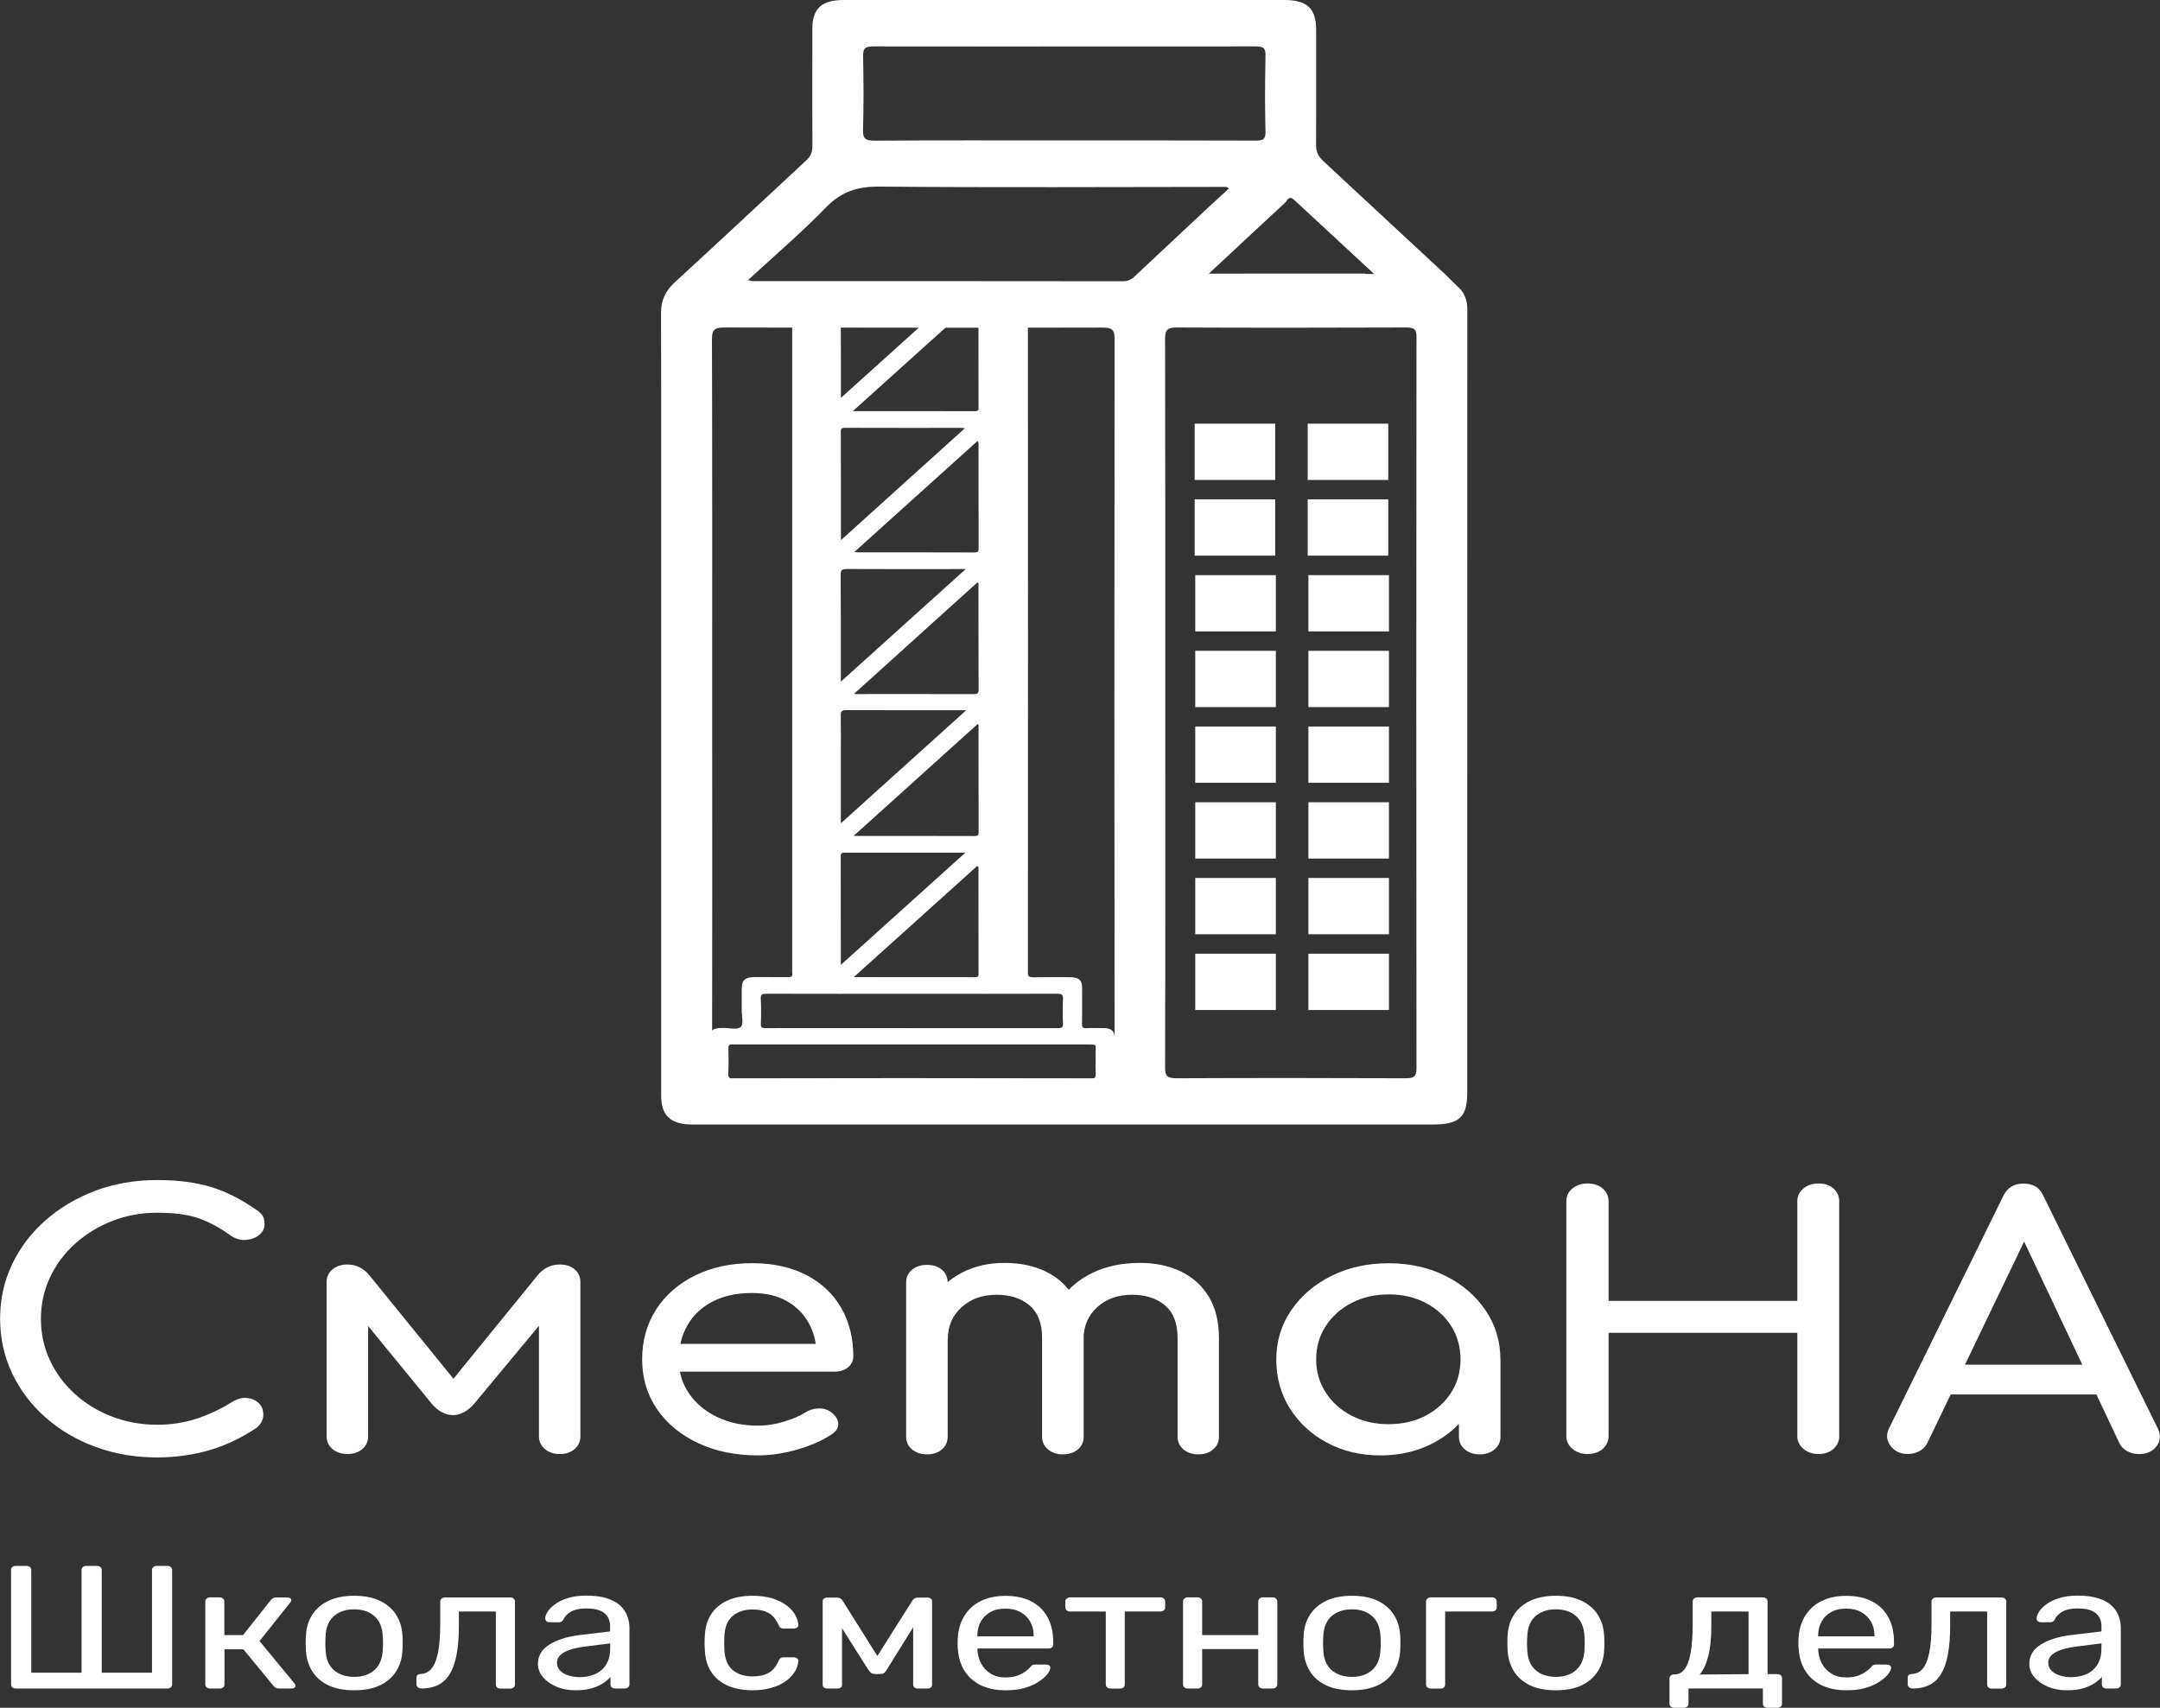 <svg width="86" height="68" viewBox="0 0 86 68" fill="none" xmlns="http://www.w3.org/2000/svg">
<rect x="0" y="0" width="86" height="68" fill="#333333" stroke="none"/>
<g clip-path="url(#clip0_141_398)">
<path d="M58.175 11.547L57.523 10.906C57.507 10.894 57.492 10.877 57.476 10.862C55.876 9.384 54.288 7.895 52.69 6.417C52.487 6.228 52.397 6.045 52.4 5.772C52.4 5.671 52.4 5.572 52.4 5.47V5.418L52.403 4.759C52.406 3.568 52.403 2.381 52.403 1.188C52.403 0.337 52.044 0 51.133 0C45.293 0 39.453 0 33.613 0C33.151 0 32.83 0.084 32.627 0.282C32.468 0.436 32.377 0.656 32.349 0.955C32.349 0.961 32.349 0.964 32.349 0.97C32.346 1.037 32.343 1.109 32.343 1.188V1.455C32.343 1.678 32.343 1.899 32.343 2.122C32.34 3.356 32.34 4.59 32.346 5.822C32.346 6.057 32.281 6.222 32.096 6.391C31.058 7.352 30.025 8.316 28.989 9.28C28.44 9.788 27.894 10.296 27.342 10.804C27.186 10.949 27.03 11.091 26.874 11.234C26.49 11.585 26.316 11.96 26.319 12.465C26.322 13.597 26.322 14.732 26.325 15.865C26.328 19.904 26.325 23.945 26.325 27.984C26.325 33.202 26.325 38.416 26.325 43.634C26.325 44.424 26.709 44.775 27.554 44.775H57.055C58.103 44.775 58.418 44.479 58.418 43.503C58.418 33.111 58.418 22.723 58.421 12.331C58.424 12.032 58.349 11.777 58.175 11.547ZM51.171 8.066C51.255 7.988 51.314 7.761 51.526 7.958C52.553 8.914 53.586 9.869 54.659 10.862C54.674 10.877 54.69 10.891 54.709 10.909H54.362V10.897H48.129C48.145 10.882 48.16 10.868 48.176 10.853C49.202 9.895 50.185 8.978 51.171 8.066ZM34.368 2.462C34.368 2.384 34.365 2.305 34.365 2.224C34.358 1.905 34.468 1.847 34.786 1.847C36.236 1.85 37.69 1.85 39.141 1.85H39.537C39.777 1.85 40.014 1.85 40.252 1.85C43.499 1.852 46.747 1.85 49.992 1.847C50.288 1.847 50.391 1.899 50.385 2.198C50.369 2.947 50.363 3.696 50.372 4.445C50.372 4.672 50.378 4.895 50.382 5.122C50.382 5.165 50.382 5.209 50.385 5.252C50.391 5.56 50.276 5.598 49.989 5.598C47.455 5.589 44.919 5.592 42.386 5.592C39.868 5.592 37.347 5.583 34.829 5.601C34.424 5.604 34.349 5.496 34.361 5.145C34.389 4.257 34.386 3.359 34.368 2.462ZM30.15 10.818C31.092 9.959 32.028 9.143 32.886 8.26C33.491 7.636 34.127 7.421 35.026 7.43C39.621 7.471 44.217 7.445 48.812 7.442C48.837 7.442 48.859 7.465 48.931 7.503C48.638 7.773 48.354 8.031 48.073 8.292C47.162 9.143 46.251 9.994 45.343 10.848C45.328 10.862 45.312 10.877 45.296 10.891C45.265 10.923 45.231 10.955 45.197 10.987C45.062 11.115 44.931 11.199 44.716 11.199C39.802 11.193 34.892 11.193 29.978 11.193C29.938 11.193 29.897 11.178 29.779 11.155C29.885 11.056 29.991 10.961 30.097 10.865C30.115 10.848 30.134 10.833 30.15 10.818ZM44.376 42.481C44.376 42.618 44.364 42.716 44.329 42.786C44.27 42.902 44.142 42.94 43.895 42.937C43.789 42.937 43.68 42.937 43.571 42.937H43.484C43.25 42.937 43.013 42.937 42.779 42.937C38.239 42.925 33.7 42.928 29.161 42.937H28.811C28.559 42.937 28.437 42.896 28.384 42.763C28.368 42.719 28.359 42.664 28.353 42.6C28.35 42.571 28.35 42.539 28.35 42.504C28.362 37.664 28.356 32.827 28.356 27.987C28.356 23.161 28.362 18.338 28.346 13.513C28.346 13.121 28.45 13.04 28.858 13.04C29.722 13.043 30.59 13.043 31.454 13.045H31.654C31.825 13.045 32 13.045 32.168 13.045C32.284 13.045 32.399 13.045 32.518 13.045H33.566C34.483 13.045 35.4 13.048 36.321 13.048H37.824C38.018 13.048 38.211 13.048 38.408 13.048H39.138C39.272 13.048 39.406 13.048 39.537 13.048H40.28C40.492 13.048 40.704 13.048 40.916 13.048C41.908 13.048 42.9 13.045 43.892 13.043C44.285 13.043 44.376 13.133 44.376 13.493C44.367 23.155 44.367 32.818 44.376 42.481ZM56.397 42.533C56.397 42.87 56.297 42.934 55.957 42.934C52.921 42.922 49.882 42.92 46.844 42.934C46.472 42.934 46.385 42.841 46.388 42.502C46.401 37.658 46.395 32.818 46.395 27.975C46.395 23.147 46.398 18.321 46.388 13.493C46.388 13.133 46.479 13.037 46.872 13.04C49.91 13.054 52.946 13.051 55.985 13.04C56.309 13.04 56.397 13.104 56.397 13.417C56.387 23.123 56.387 32.83 56.397 42.533ZM48.129 10.894L54.362 10.906V10.894H48.129Z" fill="white"/>
<path d="M43.949 40.936C43.721 40.936 43.496 40.928 43.272 40.939C43.115 40.948 43.078 40.904 43.081 40.774C43.09 40.286 43.084 39.798 43.084 39.31C43.081 39.032 42.947 38.91 42.616 38.91C42.123 38.91 41.634 38.904 41.144 38.913C40.966 38.916 40.925 38.872 40.925 38.724C40.932 30.118 40.932 21.515 40.925 12.912L55.301 11.361L54.886 11.205H54.537L43.265 11.367C42.423 11.367 41.453 11.376 40.61 11.367C37.066 11.329 33.195 11.582 29.651 11.576L28.381 11.904C27.81 11.904 28.824 10.717 28.253 10.714L27.966 11.364C29.058 11.367 30.153 11.367 31.245 11.367C31.582 11.367 31.541 11.338 31.541 11.626V12.909C31.544 21.492 31.541 30.074 31.541 38.657C31.541 38.689 31.535 38.724 31.544 38.756C31.566 38.884 31.494 38.91 31.36 38.907C30.93 38.904 30.502 38.904 30.075 38.904C29.666 38.904 29.535 39.017 29.532 39.371C29.529 39.665 29.535 39.958 29.532 40.251C29.529 40.472 29.619 40.765 29.491 40.893C29.357 41.021 29.008 40.919 28.752 40.931H28.727C28.381 40.934 28.234 41.053 28.234 41.355V43.097C28.234 43.512 28.353 43.613 28.839 43.613H43.786C43.842 43.613 43.895 43.616 43.949 43.613C44.22 43.605 44.376 43.468 44.376 43.239V41.296C44.376 41.058 44.239 40.939 43.949 40.936ZM38.963 33.123C38.963 33.225 38.966 33.289 38.798 33.289C37.235 33.283 35.669 33.286 34.102 33.286C34.074 33.286 34.046 33.283 33.99 33.28C35.647 31.785 37.282 30.31 38.919 28.835C38.988 28.867 38.96 28.919 38.96 28.959C38.96 30.344 38.96 31.732 38.963 33.123ZM38.96 38.747C38.96 38.834 38.979 38.91 38.816 38.91C37.235 38.907 35.653 38.907 33.993 38.907C35.659 37.406 37.285 35.942 38.91 34.479C38.975 34.523 38.957 34.563 38.957 34.601C38.96 35.983 38.96 37.365 38.96 38.747ZM33.478 11.524C33.478 11.422 33.491 11.364 33.638 11.364C35.213 11.37 36.782 11.367 38.358 11.37C38.364 11.37 38.37 11.376 38.405 11.405C37.849 11.907 37.288 12.407 36.732 12.912C35.659 13.882 34.577 14.854 33.482 15.841C33.482 14.845 33.482 13.873 33.478 12.909C33.482 12.447 33.478 11.986 33.478 11.524ZM38.963 21.834C38.966 21.945 38.951 21.997 38.791 21.997C37.25 21.991 35.706 21.994 34.165 21.994C34.127 21.994 34.093 21.988 34.015 21.98C35.669 20.49 37.291 19.027 38.919 17.56C38.979 17.627 38.96 17.682 38.96 17.735C38.96 19.099 38.96 20.467 38.963 21.834ZM38.963 27.464C38.966 27.606 38.919 27.638 38.76 27.638C37.21 27.633 35.659 27.636 34.109 27.636C34.087 27.636 34.068 27.633 34.006 27.624C35.662 26.129 37.288 24.662 38.913 23.193C38.988 23.228 38.957 23.28 38.957 23.321C38.96 24.703 38.957 26.085 38.963 27.464ZM33.482 21.506V21.352C33.482 19.97 33.482 18.588 33.478 17.206C33.478 17.107 33.469 17.035 33.638 17.035C35.188 17.041 36.739 17.038 38.289 17.038C38.317 17.038 38.345 17.041 38.42 17.049C36.773 18.539 35.151 19.999 33.482 21.506ZM33.725 22.656C35.219 22.665 36.717 22.659 38.214 22.659H38.451C36.785 24.163 35.151 25.635 33.478 27.142V26.927C33.478 25.577 33.482 24.227 33.472 22.88C33.475 22.714 33.507 22.653 33.725 22.656ZM33.684 28.277C35.257 28.28 36.829 28.28 38.47 28.28C36.798 29.79 35.16 31.265 33.478 32.783V30.025C33.478 29.505 33.485 28.983 33.475 28.463C33.475 28.326 33.516 28.277 33.684 28.277ZM33.606 33.951C35.194 33.951 36.779 33.951 38.436 33.951C36.773 35.449 35.151 36.909 33.478 38.419C33.478 36.924 33.478 35.495 33.475 34.07C33.478 33.991 33.497 33.951 33.606 33.951ZM38.96 16.193C38.96 16.283 38.997 16.373 38.813 16.373C37.213 16.367 35.615 16.37 33.956 16.37C35.251 15.203 36.526 14.056 37.79 12.915C38.161 12.578 38.536 12.244 38.907 11.907C38.982 11.954 38.957 12.006 38.957 12.05V12.915C38.96 14.004 38.96 15.098 38.96 16.193ZM30.508 39.569C32.443 39.575 34.377 39.572 36.308 39.572C38.233 39.572 40.158 39.575 42.083 39.569C42.276 39.569 42.332 39.604 42.323 39.775C42.307 40.1 42.307 40.428 42.323 40.756C42.332 40.913 42.273 40.939 42.105 40.939C38.844 40.936 35.587 40.936 32.33 40.936C31.716 40.936 31.101 40.934 30.483 40.939C30.331 40.942 30.29 40.907 30.293 40.774C30.306 40.434 30.309 40.092 30.29 39.755C30.284 39.595 30.34 39.569 30.508 39.569ZM43.399 42.954C41.038 42.949 38.673 42.951 36.314 42.951C33.962 42.951 31.607 42.949 29.251 42.954C29.12 42.957 29.052 42.937 29.02 42.882C28.998 42.85 28.995 42.8 28.998 42.731C29.008 42.574 29.011 42.411 29.008 42.252C29.008 42.08 29.005 41.903 29.002 41.729C28.998 41.63 29.033 41.578 29.158 41.59C29.204 41.593 29.251 41.59 29.298 41.59H43.331C43.693 41.59 43.621 41.587 43.624 41.851C43.624 41.985 43.621 42.118 43.621 42.252C43.618 42.417 43.618 42.586 43.627 42.751C43.63 42.809 43.624 42.85 43.605 42.882C43.584 42.937 43.521 42.954 43.399 42.954Z" fill="white"/>
<path d="M32.418 11.573C32.418 11.413 32.449 11.35 32.655 11.358C32.804 11.364 32.851 11.396 32.851 11.53C32.848 11.988 32.848 12.45 32.848 12.909C32.845 14.079 32.845 15.249 32.845 16.419V38.709C32.845 38.883 32.645 38.982 32.464 38.901C32.421 38.88 32.421 38.852 32.421 38.819C32.418 38.767 32.421 38.712 32.421 38.66V25.138C32.421 21.062 32.421 16.985 32.415 12.909C32.421 12.464 32.418 12.017 32.418 11.573Z" fill="white"/>
<path d="M40.279 38.704C40.279 38.834 40.289 38.921 40.07 38.919C39.874 38.916 39.849 38.858 39.849 38.712C39.855 34.192 39.852 29.668 39.852 25.147C39.852 21.068 39.855 16.988 39.849 12.912C39.849 12.468 39.846 12.026 39.846 11.582C39.846 11.405 39.893 11.347 40.102 11.364C40.229 11.373 40.292 11.402 40.276 11.515C40.27 11.541 40.273 11.568 40.273 11.594V12.912C40.279 21.506 40.279 30.106 40.279 38.704Z" fill="white"/>
<path d="M50.797 22.9H47.589V25.141H50.797V22.9Z" fill="white"/>
<path d="M50.797 25.914H47.589V28.155H50.797V25.914Z" fill="white"/>
<path d="M50.797 28.928H47.589V31.169H50.797V28.928Z" fill="white"/>
<path d="M50.797 31.944H47.589V34.186H50.797V31.944Z" fill="white"/>
<path d="M50.797 34.958H47.589V37.2H50.797V34.958Z" fill="white"/>
<path d="M50.797 37.975H47.589V40.217H50.797V37.975Z" fill="white"/>
<path d="M55.301 22.9H52.094V25.141H55.301V22.9Z" fill="white"/>
<path d="M55.301 25.914H52.094V28.155H55.301V25.914Z" fill="white"/>
<path d="M50.772 16.869H47.565V19.111H50.772V16.869Z" fill="white"/>
<path d="M50.772 19.883H47.565V22.125H50.772V19.883Z" fill="white"/>
<path d="M55.273 16.869H52.066V19.111H55.273V16.869Z" fill="white"/>
<path d="M55.273 19.883H52.066V22.125H55.273V19.883Z" fill="white"/>
<path d="M55.301 28.928H52.094V31.169H55.301V28.928Z" fill="white"/>
<path d="M55.301 31.944H52.094V34.186H55.301V31.944Z" fill="white"/>
<path d="M55.301 34.958H52.094V37.2H55.301V34.958Z" fill="white"/>
<path d="M55.301 37.975H52.094V40.217H55.301V37.975Z" fill="white"/>
<path d="M6.253 58.032C5.379 58.032 4.562 57.893 3.8 57.611C3.039 57.33 2.375 56.941 1.81 56.438C1.242 55.936 0.799 55.352 0.481 54.679C0.163 54.008 0.004 53.282 0.004 52.501C0.004 51.729 0.163 51.009 0.481 50.344C0.799 49.676 1.242 49.092 1.81 48.593C2.378 48.091 3.039 47.699 3.794 47.414C4.549 47.13 5.37 46.987 6.256 46.987C7.086 46.987 7.803 47.08 8.402 47.263C9.001 47.446 9.603 47.751 10.209 48.175C10.296 48.23 10.361 48.288 10.411 48.346C10.461 48.407 10.492 48.465 10.508 48.526C10.524 48.587 10.533 48.657 10.533 48.741C10.533 48.915 10.461 49.06 10.315 49.176C10.168 49.293 9.993 49.357 9.787 49.371C9.581 49.386 9.382 49.328 9.188 49.2C8.789 48.907 8.377 48.68 7.95 48.523C7.522 48.367 6.961 48.288 6.259 48.288C5.622 48.288 5.023 48.398 4.462 48.619C3.9 48.84 3.407 49.145 2.98 49.531C2.553 49.917 2.222 50.364 1.985 50.875C1.748 51.386 1.629 51.929 1.629 52.51C1.629 53.099 1.748 53.648 1.985 54.159C2.222 54.67 2.556 55.117 2.98 55.503C3.404 55.889 3.9 56.191 4.462 56.406C5.023 56.621 5.622 56.731 6.259 56.731C6.808 56.731 7.329 56.65 7.822 56.49C8.312 56.331 8.786 56.107 9.238 55.823C9.432 55.704 9.625 55.651 9.812 55.663C9.999 55.678 10.162 55.741 10.29 55.858C10.421 55.974 10.483 56.13 10.483 56.334C10.483 56.427 10.461 56.517 10.418 56.604C10.374 56.691 10.308 56.772 10.224 56.845C9.641 57.24 9.017 57.539 8.352 57.742C7.685 57.931 6.986 58.032 6.253 58.032Z" fill="white"/>
<path d="M13.83 57.896C13.593 57.896 13.396 57.829 13.237 57.696C13.078 57.562 13.003 57.394 13.003 57.193V51.055C13.003 50.843 13.081 50.675 13.237 50.544C13.393 50.416 13.59 50.35 13.83 50.35C14.177 50.35 14.467 50.492 14.704 50.776L18.054 54.899L21.408 50.776C21.645 50.492 21.939 50.35 22.282 50.35C22.531 50.35 22.731 50.413 22.881 50.544C23.03 50.672 23.108 50.843 23.108 51.055V57.193C23.108 57.396 23.034 57.562 22.881 57.696C22.728 57.829 22.531 57.896 22.282 57.896C22.045 57.896 21.848 57.829 21.692 57.696C21.536 57.562 21.458 57.394 21.458 57.193V52.173L21.879 52.283L18.9 55.869C18.628 56.191 18.338 56.351 18.026 56.345C17.714 56.34 17.427 56.183 17.168 55.869L14.236 52.283L14.657 52.173V57.193C14.657 57.396 14.582 57.562 14.429 57.696C14.276 57.829 14.077 57.896 13.83 57.896Z" fill="white"/>
<path d="M30.184 57.951C29.289 57.951 28.493 57.788 27.794 57.46C27.099 57.135 26.552 56.682 26.159 56.11C25.766 55.535 25.567 54.876 25.567 54.13C25.567 53.375 25.754 52.713 26.125 52.138C26.496 51.563 27.014 51.113 27.672 50.788C28.331 50.463 29.086 50.297 29.941 50.297C30.783 50.297 31.507 50.457 32.112 50.773C32.717 51.09 33.179 51.529 33.497 52.083C33.815 52.641 33.974 53.279 33.974 54.008C33.974 54.182 33.903 54.327 33.765 54.444C33.625 54.56 33.447 54.615 33.232 54.615H26.702V53.511H33.179L32.514 53.898C32.502 53.439 32.396 53.027 32.19 52.664C31.984 52.301 31.694 52.013 31.316 51.801C30.939 51.589 30.48 51.485 29.941 51.485C29.326 51.485 28.799 51.601 28.362 51.83C27.925 52.06 27.595 52.376 27.367 52.774C27.139 53.175 27.027 53.628 27.027 54.133C27.027 54.638 27.161 55.088 27.432 55.483C27.701 55.878 28.075 56.191 28.549 56.421C29.023 56.65 29.569 56.766 30.184 56.766C30.518 56.766 30.861 56.714 31.213 56.607C31.563 56.502 31.847 56.38 32.065 56.241C32.227 56.139 32.402 56.087 32.592 56.081C32.783 56.075 32.945 56.125 33.085 56.226C33.269 56.363 33.366 56.517 33.376 56.682C33.385 56.848 33.301 56.99 33.117 57.109C32.748 57.356 32.293 57.559 31.747 57.716C31.201 57.873 30.68 57.951 30.184 57.951Z" fill="white"/>
<path d="M36.904 57.91C36.667 57.91 36.471 57.843 36.311 57.71C36.155 57.576 36.077 57.408 36.077 57.208V51.07C36.077 50.858 36.155 50.689 36.311 50.559C36.467 50.431 36.664 50.364 36.904 50.364C37.151 50.364 37.353 50.428 37.503 50.559C37.653 50.686 37.731 50.858 37.731 51.07V57.208C37.731 57.411 37.656 57.576 37.503 57.71C37.353 57.843 37.154 57.91 36.904 57.91ZM42.314 57.91C42.077 57.91 41.88 57.843 41.724 57.71C41.568 57.576 41.49 57.408 41.49 57.208V53.265C41.49 52.687 41.322 52.257 40.988 51.975C40.654 51.694 40.217 51.554 39.678 51.554C39.116 51.554 38.651 51.72 38.286 52.051C37.918 52.382 37.737 52.806 37.737 53.32H36.717C36.717 52.722 36.857 52.196 37.138 51.74C37.419 51.284 37.806 50.93 38.305 50.672C38.801 50.413 39.369 50.286 40.005 50.286C40.62 50.286 41.166 50.402 41.64 50.631C42.114 50.861 42.485 51.2 42.751 51.645C43.016 52.092 43.147 52.632 43.147 53.265V57.208C43.147 57.411 43.072 57.576 42.919 57.71C42.763 57.843 42.563 57.91 42.314 57.91ZM47.708 57.91C47.471 57.91 47.274 57.843 47.118 57.71C46.962 57.576 46.884 57.408 46.884 57.208V53.265C46.884 52.687 46.716 52.257 46.382 51.975C46.048 51.694 45.611 51.554 45.069 51.554C44.507 51.554 44.045 51.72 43.683 52.051C43.322 52.382 43.141 52.806 43.141 53.32H41.796C41.796 52.722 41.946 52.196 42.248 51.74C42.551 51.284 42.975 50.93 43.518 50.672C44.064 50.413 44.688 50.286 45.39 50.286C46.005 50.286 46.55 50.402 47.025 50.631C47.499 50.861 47.87 51.2 48.135 51.645C48.401 52.092 48.532 52.632 48.532 53.265V57.208C48.532 57.411 48.457 57.576 48.304 57.71C48.154 57.843 47.954 57.91 47.708 57.91Z" fill="white"/>
<path d="M54.961 57.951C54.172 57.951 53.467 57.783 52.84 57.449C52.213 57.112 51.72 56.659 51.358 56.084C50.996 55.509 50.815 54.859 50.815 54.133C50.815 53.407 51.012 52.754 51.408 52.176C51.801 51.595 52.338 51.139 53.011 50.803C53.685 50.466 54.444 50.3 55.286 50.3C56.128 50.3 56.883 50.469 57.554 50.803C58.225 51.139 58.755 51.595 59.148 52.176C59.541 52.754 59.738 53.407 59.738 54.133H59.108C59.108 54.859 58.927 55.509 58.565 56.084C58.203 56.659 57.71 57.115 57.083 57.449C56.456 57.783 55.748 57.951 54.961 57.951ZM55.286 56.708C55.835 56.708 56.328 56.595 56.758 56.371C57.189 56.145 57.529 55.837 57.779 55.448C58.028 55.056 58.15 54.618 58.15 54.13C58.15 53.633 58.025 53.189 57.779 52.8C57.529 52.408 57.189 52.1 56.758 51.877C56.328 51.65 55.835 51.54 55.286 51.54C54.746 51.54 54.256 51.653 53.819 51.877C53.383 52.103 53.036 52.411 52.784 52.8C52.531 53.192 52.403 53.633 52.403 54.13C52.403 54.618 52.531 55.056 52.784 55.448C53.036 55.84 53.383 56.148 53.819 56.371C54.256 56.598 54.746 56.708 55.286 56.708ZM58.911 57.91C58.674 57.91 58.477 57.844 58.321 57.71C58.165 57.577 58.087 57.408 58.087 57.208V55.097L58.396 53.636L59.741 54.133V57.208C59.741 57.411 59.663 57.577 59.507 57.71C59.348 57.844 59.148 57.91 58.911 57.91Z" fill="white"/>
<path d="M63.204 57.895C62.967 57.895 62.767 57.826 62.605 57.689C62.443 57.55 62.362 57.382 62.362 57.178V47.841C62.362 47.629 62.443 47.457 62.605 47.324C62.767 47.19 62.967 47.123 63.204 47.123C63.453 47.123 63.653 47.19 63.812 47.324C63.968 47.457 64.046 47.629 64.046 47.841V51.798H71.559V47.841C71.559 47.629 71.64 47.457 71.802 47.324C71.964 47.19 72.164 47.123 72.401 47.123C72.651 47.123 72.85 47.19 73 47.324C73.15 47.457 73.228 47.629 73.228 47.841V57.178C73.228 57.382 73.153 57.55 73 57.689C72.847 57.829 72.651 57.895 72.401 57.895C72.164 57.895 71.964 57.826 71.802 57.689C71.64 57.55 71.559 57.382 71.559 57.178V53.07H64.046V57.178C64.046 57.382 63.968 57.55 63.812 57.689C63.656 57.829 63.45 57.895 63.204 57.895Z" fill="white"/>
<path d="M75.964 57.895C75.661 57.895 75.43 57.785 75.268 57.565C75.106 57.344 75.09 57.109 75.218 56.862L79.767 47.608C79.929 47.286 80.194 47.127 80.559 47.127C80.949 47.127 81.211 47.286 81.352 47.608L85.919 56.891C86.037 57.149 86.019 57.382 85.863 57.588C85.707 57.794 85.473 57.898 85.158 57.898C84.995 57.898 84.843 57.861 84.696 57.782C84.549 57.704 84.446 57.596 84.381 57.457L80.366 48.962H80.818L76.737 57.457C76.662 57.605 76.55 57.715 76.407 57.788C76.263 57.858 76.113 57.895 75.964 57.895ZM76.822 55.523L77.471 54.339H83.819L84.468 55.523H76.822Z" fill="white"/>
<path d="M0.63 67.233C0.571 67.233 0.524 67.219 0.49 67.187C0.456 67.158 0.44 67.117 0.44 67.071V62.512C0.44 62.466 0.456 62.428 0.49 62.396C0.521 62.367 0.568 62.35 0.63 62.35H1.048C1.108 62.35 1.154 62.364 1.192 62.396C1.226 62.425 1.245 62.466 1.245 62.512V66.603H3.248V62.512C3.248 62.466 3.266 62.428 3.301 62.396C3.335 62.367 3.382 62.35 3.435 62.35H3.853C3.912 62.35 3.959 62.364 3.997 62.396C4.031 62.425 4.05 62.466 4.05 62.512V66.603H6.052V62.512C6.052 62.466 6.071 62.428 6.105 62.396C6.14 62.367 6.187 62.35 6.24 62.35H6.658C6.717 62.35 6.767 62.364 6.801 62.396C6.835 62.425 6.854 62.466 6.854 62.512V67.071C6.854 67.117 6.835 67.155 6.801 67.187C6.767 67.219 6.717 67.233 6.658 67.233H0.63Z" fill="white"/>
<path d="M8.361 67.233C8.308 67.233 8.261 67.219 8.227 67.187C8.193 67.158 8.174 67.117 8.174 67.071V63.767C8.174 63.72 8.193 63.682 8.227 63.651C8.261 63.621 8.308 63.604 8.361 63.604H8.745C8.798 63.604 8.845 63.618 8.879 63.651C8.913 63.679 8.932 63.72 8.932 63.767V65.105H9.678L10.782 63.711C10.81 63.679 10.838 63.653 10.872 63.636C10.907 63.618 10.95 63.607 11.004 63.607H11.428C11.478 63.607 11.518 63.616 11.549 63.636C11.584 63.653 11.599 63.682 11.599 63.72C11.599 63.729 11.596 63.743 11.587 63.758C11.578 63.772 11.568 63.79 11.559 63.804L10.333 65.343L11.724 67.03C11.752 67.059 11.765 67.088 11.765 67.12C11.765 67.158 11.749 67.184 11.721 67.204C11.69 67.222 11.652 67.233 11.602 67.233H11.103C11.053 67.233 11.013 67.225 10.982 67.204C10.95 67.187 10.919 67.161 10.891 67.129L9.69 65.671H8.938V67.071C8.938 67.117 8.919 67.155 8.885 67.187C8.851 67.216 8.804 67.233 8.751 67.233H8.361Z" fill="white"/>
<path d="M14.102 67.303C13.687 67.303 13.34 67.236 13.063 67.1C12.785 66.963 12.573 66.777 12.426 66.539C12.28 66.301 12.198 66.028 12.18 65.721C12.174 65.642 12.17 65.541 12.17 65.419C12.17 65.297 12.174 65.198 12.18 65.122C12.195 64.812 12.28 64.536 12.429 64.301C12.579 64.063 12.794 63.877 13.072 63.743C13.35 63.61 13.693 63.54 14.102 63.54C14.51 63.54 14.853 63.607 15.131 63.743C15.409 63.877 15.624 64.063 15.774 64.301C15.924 64.539 16.008 64.812 16.023 65.122C16.03 65.198 16.033 65.297 16.033 65.419C16.033 65.541 16.03 65.642 16.023 65.721C16.008 66.028 15.927 66.301 15.777 66.539C15.63 66.777 15.418 66.966 15.14 67.1C14.863 67.236 14.517 67.303 14.102 67.303ZM14.102 66.769C14.438 66.769 14.71 66.676 14.913 66.493C15.116 66.31 15.225 66.04 15.24 65.689C15.246 65.619 15.25 65.532 15.25 65.424C15.25 65.317 15.246 65.23 15.24 65.16C15.225 64.806 15.116 64.539 14.913 64.356C14.71 64.173 14.442 64.08 14.102 64.08C13.765 64.08 13.493 64.173 13.287 64.356C13.081 64.539 12.975 64.809 12.963 65.16C12.957 65.23 12.954 65.317 12.954 65.424C12.954 65.532 12.957 65.619 12.963 65.689C12.975 66.043 13.081 66.31 13.287 66.493C13.493 66.676 13.765 66.769 14.102 66.769Z" fill="white"/>
<path d="M16.775 67.233C16.722 67.233 16.675 67.216 16.635 67.184C16.597 67.152 16.579 67.112 16.579 67.065V66.807C16.579 66.708 16.635 66.659 16.75 66.653C16.919 66.647 17.062 66.58 17.174 66.447C17.29 66.313 17.377 66.104 17.437 65.814C17.496 65.523 17.527 65.14 17.527 64.661V63.77C17.527 63.723 17.546 63.685 17.58 63.653C17.614 63.624 17.661 63.607 17.714 63.607H20.316C20.369 63.607 20.416 63.621 20.45 63.653C20.485 63.682 20.503 63.723 20.503 63.77V67.074C20.503 67.12 20.485 67.158 20.45 67.19C20.416 67.219 20.369 67.236 20.316 67.236H19.923C19.867 67.236 19.823 67.222 19.792 67.19C19.761 67.158 19.742 67.12 19.742 67.074V64.167H18.27V64.739C18.27 65.186 18.238 65.567 18.179 65.886C18.12 66.206 18.026 66.461 17.904 66.659C17.783 66.856 17.627 67.001 17.44 67.094C17.256 67.187 17.031 67.233 16.775 67.233Z" fill="white"/>
<path d="M22.909 67.303C22.637 67.303 22.388 67.257 22.163 67.164C21.939 67.071 21.761 66.946 21.623 66.786C21.486 66.629 21.418 66.449 21.418 66.249C21.418 65.93 21.57 65.674 21.876 65.482C22.182 65.291 22.578 65.166 23.071 65.105L24.291 64.96V64.757C24.291 64.533 24.216 64.359 24.066 64.234C23.916 64.109 23.673 64.045 23.333 64.045C23.087 64.045 22.89 64.086 22.74 64.17C22.59 64.254 22.484 64.362 22.425 64.489C22.394 64.559 22.335 64.594 22.254 64.594H21.885C21.826 64.594 21.779 64.579 21.751 64.547C21.72 64.519 21.708 64.481 21.708 64.44C21.708 64.37 21.739 64.283 21.801 64.182C21.864 64.08 21.96 63.978 22.091 63.883C22.222 63.784 22.391 63.703 22.594 63.636C22.799 63.569 23.049 63.534 23.342 63.534C23.67 63.534 23.945 63.569 24.169 63.642C24.394 63.714 24.569 63.81 24.696 63.932C24.824 64.054 24.918 64.19 24.974 64.344C25.03 64.498 25.061 64.652 25.061 64.812V67.071C25.061 67.117 25.043 67.155 25.008 67.187C24.974 67.216 24.927 67.233 24.874 67.233H24.497C24.437 67.233 24.391 67.219 24.356 67.187C24.325 67.158 24.306 67.117 24.306 67.071V66.772C24.235 66.856 24.141 66.937 24.019 67.018C23.901 67.1 23.748 67.166 23.57 67.222C23.392 67.277 23.171 67.303 22.909 67.303ZM23.083 66.78C23.308 66.78 23.511 66.74 23.698 66.658C23.882 66.577 24.029 66.449 24.135 66.278C24.241 66.107 24.294 65.889 24.294 65.63V65.436L23.346 65.555C22.959 65.602 22.665 65.68 22.469 65.787C22.272 65.898 22.176 66.034 22.176 66.203C22.176 66.333 22.219 66.441 22.31 66.528C22.4 66.615 22.516 66.679 22.653 66.719C22.79 66.76 22.934 66.78 23.083 66.78Z" fill="white"/>
<path d="M29.959 67.303C29.573 67.303 29.239 67.239 28.958 67.111C28.677 66.984 28.462 66.801 28.309 66.56C28.156 66.322 28.075 66.034 28.063 65.7C28.056 65.631 28.053 65.538 28.053 65.421C28.053 65.305 28.056 65.213 28.063 65.143C28.075 64.809 28.156 64.521 28.309 64.283C28.462 64.045 28.677 63.859 28.958 63.732C29.239 63.604 29.573 63.54 29.959 63.54C30.274 63.54 30.546 63.578 30.774 63.65C30.998 63.726 31.186 63.819 31.335 63.935C31.482 64.051 31.594 64.176 31.666 64.312C31.741 64.446 31.778 64.574 31.785 64.696C31.791 64.742 31.772 64.78 31.735 64.806C31.697 64.832 31.65 64.847 31.594 64.847H31.201C31.148 64.847 31.104 64.835 31.079 64.815C31.051 64.794 31.023 64.757 30.998 64.707C30.902 64.481 30.767 64.318 30.599 64.225C30.43 64.132 30.221 64.086 29.969 64.086C29.641 64.086 29.376 64.173 29.17 64.344C28.964 64.516 28.855 64.791 28.839 65.175C28.833 65.343 28.833 65.506 28.839 65.662C28.855 66.049 28.967 66.325 29.17 66.496C29.376 66.664 29.641 66.751 29.969 66.751C30.218 66.751 30.43 66.705 30.599 66.612C30.767 66.519 30.902 66.359 30.998 66.13C31.026 66.078 31.051 66.043 31.079 66.022C31.108 66.002 31.148 65.991 31.201 65.991H31.594C31.647 65.991 31.694 66.005 31.735 66.031C31.772 66.06 31.788 66.095 31.785 66.142C31.778 66.24 31.753 66.339 31.71 66.441C31.666 66.542 31.597 66.647 31.501 66.751C31.404 66.856 31.285 66.949 31.145 67.03C31.005 67.111 30.833 67.175 30.633 67.225C30.437 67.28 30.209 67.303 29.959 67.303Z" fill="white"/>
<path d="M32.936 67.234C32.883 67.234 32.839 67.219 32.805 67.193C32.77 67.164 32.755 67.129 32.755 67.082V63.743C32.755 63.706 32.773 63.674 32.808 63.651C32.842 63.624 32.879 63.613 32.917 63.613H33.335C33.422 63.613 33.491 63.651 33.541 63.723L34.932 65.939L36.33 63.723C36.38 63.648 36.449 63.613 36.536 63.613H36.944C36.988 63.613 37.026 63.624 37.06 63.651C37.091 63.677 37.11 63.709 37.11 63.743V67.082C37.11 67.129 37.094 67.167 37.06 67.193C37.026 67.222 36.985 67.234 36.938 67.234H36.539C36.486 67.234 36.442 67.219 36.408 67.193C36.377 67.164 36.358 67.129 36.358 67.082V64.301L36.645 64.33L35.313 66.476C35.285 66.522 35.254 66.563 35.216 66.6C35.179 66.638 35.119 66.656 35.045 66.656H34.832C34.761 66.656 34.708 66.638 34.67 66.6C34.633 66.563 34.595 66.522 34.564 66.476L33.273 64.434L33.525 64.414V67.082C33.525 67.129 33.51 67.167 33.475 67.193C33.441 67.219 33.397 67.234 33.344 67.234H32.936Z" fill="white"/>
<path d="M40.027 67.303C39.465 67.303 39.019 67.155 38.685 66.862C38.352 66.566 38.171 66.165 38.136 65.654C38.13 65.593 38.127 65.514 38.127 65.421C38.127 65.326 38.13 65.247 38.136 65.189C38.158 64.858 38.249 64.571 38.408 64.321C38.567 64.071 38.782 63.88 39.057 63.746C39.331 63.613 39.656 63.543 40.027 63.543C40.442 63.543 40.788 63.618 41.069 63.767C41.35 63.915 41.565 64.127 41.712 64.4C41.858 64.672 41.933 64.995 41.933 65.361V65.48C41.933 65.532 41.914 65.57 41.88 65.599C41.846 65.628 41.799 65.639 41.746 65.639H38.916C38.916 65.645 38.916 65.654 38.916 65.668C38.916 65.683 38.916 65.695 38.916 65.703C38.929 65.895 38.975 66.072 39.063 66.237C39.15 66.403 39.275 66.537 39.44 66.638C39.603 66.74 39.799 66.792 40.03 66.792C40.227 66.792 40.389 66.766 40.52 66.716C40.651 66.664 40.757 66.609 40.838 66.545C40.919 66.481 40.975 66.435 41 66.403C41.05 66.342 41.088 66.307 41.116 66.296C41.144 66.284 41.188 66.278 41.247 66.278H41.64C41.693 66.278 41.74 66.29 41.774 66.316C41.808 66.342 41.824 66.377 41.818 66.423C41.811 66.493 41.768 66.577 41.687 66.679C41.605 66.778 41.487 66.876 41.334 66.975C41.181 67.074 40.997 67.152 40.779 67.216C40.56 67.28 40.311 67.303 40.027 67.303ZM38.916 65.157H41.156V65.137C41.156 64.928 41.113 64.742 41.022 64.579C40.932 64.417 40.804 64.289 40.632 64.193C40.464 64.097 40.261 64.051 40.027 64.051C39.793 64.051 39.593 64.097 39.425 64.193C39.259 64.289 39.132 64.417 39.044 64.579C38.957 64.742 38.913 64.928 38.913 65.137V65.157H38.916Z" fill="white"/>
<path d="M44.214 67.233C44.161 67.233 44.114 67.219 44.08 67.187C44.045 67.158 44.027 67.117 44.027 67.071V64.167H42.604C42.551 64.167 42.504 64.153 42.47 64.121C42.435 64.092 42.417 64.051 42.417 64.005V63.767C42.417 63.72 42.435 63.682 42.47 63.651C42.504 63.621 42.551 63.604 42.604 63.604H46.204C46.257 63.604 46.304 63.618 46.338 63.651C46.373 63.679 46.391 63.72 46.391 63.767V64.005C46.391 64.051 46.373 64.089 46.338 64.121C46.304 64.15 46.257 64.167 46.204 64.167H44.782V67.074C44.782 67.12 44.766 67.158 44.732 67.19C44.697 67.222 44.654 67.236 44.591 67.236H44.214V67.233Z" fill="white"/>
<path d="M47.29 67.233C47.237 67.233 47.19 67.219 47.156 67.187C47.121 67.158 47.102 67.117 47.102 67.071V63.767C47.102 63.72 47.121 63.682 47.156 63.651C47.19 63.621 47.237 63.604 47.29 63.604H47.683C47.736 63.604 47.783 63.618 47.814 63.651C47.845 63.679 47.864 63.72 47.864 63.767V65.105H50.097V63.767C50.097 63.72 50.116 63.682 50.151 63.651C50.185 63.621 50.232 63.604 50.285 63.604H50.669C50.721 63.604 50.768 63.618 50.803 63.651C50.837 63.679 50.856 63.72 50.856 63.767V67.071C50.856 67.117 50.837 67.155 50.803 67.187C50.768 67.216 50.721 67.233 50.669 67.233H50.285C50.232 67.233 50.185 67.219 50.151 67.187C50.116 67.155 50.097 67.117 50.097 67.071V65.663H47.864V67.071C47.864 67.117 47.848 67.155 47.814 67.187C47.779 67.219 47.736 67.233 47.683 67.233H47.29Z" fill="white"/>
<path d="M53.826 67.303C53.411 67.303 53.065 67.236 52.787 67.1C52.509 66.963 52.297 66.777 52.15 66.539C52.004 66.301 51.923 66.028 51.904 65.721C51.898 65.642 51.895 65.541 51.895 65.419C51.895 65.297 51.898 65.198 51.904 65.122C51.919 64.812 52.004 64.536 52.154 64.301C52.303 64.063 52.519 63.877 52.796 63.743C53.074 63.61 53.417 63.54 53.826 63.54C54.234 63.54 54.578 63.607 54.855 63.743C55.133 63.877 55.348 64.063 55.498 64.301C55.648 64.539 55.732 64.812 55.748 65.122C55.754 65.198 55.757 65.297 55.757 65.419C55.757 65.541 55.754 65.642 55.748 65.721C55.732 66.028 55.651 66.301 55.501 66.539C55.354 66.777 55.142 66.966 54.865 67.1C54.584 67.236 54.237 67.303 53.826 67.303ZM53.826 66.769C54.163 66.769 54.434 66.676 54.637 66.493C54.84 66.31 54.949 66.04 54.964 65.689C54.971 65.619 54.974 65.532 54.974 65.424C54.974 65.317 54.971 65.23 54.964 65.16C54.949 64.806 54.84 64.539 54.637 64.356C54.434 64.173 54.166 64.08 53.826 64.08C53.489 64.08 53.217 64.173 53.011 64.356C52.806 64.539 52.699 64.809 52.687 65.16C52.681 65.23 52.678 65.317 52.678 65.424C52.678 65.532 52.681 65.619 52.687 65.689C52.699 66.043 52.806 66.31 53.011 66.493C53.214 66.676 53.486 66.769 53.826 66.769Z" fill="white"/>
<path d="M56.964 67.233C56.911 67.233 56.864 67.219 56.83 67.187C56.796 67.158 56.777 67.117 56.777 67.071V63.767C56.777 63.72 56.796 63.682 56.83 63.651C56.864 63.621 56.911 63.604 56.964 63.604H59.41C59.463 63.604 59.51 63.618 59.541 63.651C59.572 63.679 59.591 63.72 59.591 63.767V64.005C59.591 64.051 59.575 64.089 59.541 64.121C59.507 64.153 59.463 64.167 59.41 64.167H57.538V67.074C57.538 67.12 57.523 67.158 57.488 67.19C57.454 67.222 57.41 67.236 57.357 67.236H56.964V67.233Z" fill="white"/>
<path d="M61.947 67.303C61.532 67.303 61.185 67.236 60.908 67.1C60.63 66.963 60.418 66.777 60.271 66.539C60.125 66.301 60.044 66.028 60.025 65.721C60.019 65.642 60.015 65.541 60.015 65.419C60.015 65.297 60.019 65.198 60.025 65.122C60.04 64.812 60.125 64.536 60.274 64.301C60.424 64.063 60.639 63.877 60.917 63.743C61.195 63.61 61.538 63.54 61.947 63.54C62.355 63.54 62.698 63.607 62.976 63.743C63.254 63.877 63.469 64.063 63.619 64.301C63.769 64.539 63.853 64.812 63.868 65.122C63.875 65.198 63.878 65.297 63.878 65.419C63.878 65.541 63.875 65.642 63.868 65.721C63.853 66.028 63.772 66.301 63.622 66.539C63.475 66.777 63.263 66.966 62.985 67.1C62.708 67.236 62.361 67.303 61.947 67.303ZM61.947 66.769C62.283 66.769 62.555 66.676 62.758 66.493C62.961 66.31 63.07 66.04 63.085 65.689C63.092 65.619 63.095 65.532 63.095 65.424C63.095 65.317 63.092 65.23 63.085 65.16C63.07 64.806 62.961 64.539 62.758 64.356C62.555 64.173 62.287 64.08 61.947 64.08C61.61 64.08 61.338 64.173 61.132 64.356C60.926 64.539 60.82 64.809 60.808 65.16C60.802 65.23 60.798 65.317 60.798 65.424C60.798 65.532 60.802 65.619 60.808 65.689C60.82 66.043 60.926 66.31 61.132 66.493C61.338 66.676 61.61 66.769 61.947 66.769Z" fill="white"/>
<path d="M66.657 68C66.604 68 66.558 67.985 66.523 67.953C66.489 67.921 66.47 67.884 66.47 67.837V66.833C66.47 66.786 66.489 66.749 66.523 66.717C66.558 66.688 66.604 66.67 66.657 66.67H66.698C66.845 66.664 66.969 66.595 67.076 66.458C67.178 66.322 67.26 66.104 67.313 65.811C67.366 65.514 67.394 65.131 67.394 64.658V63.767C67.394 63.72 67.412 63.682 67.447 63.651C67.481 63.621 67.528 63.604 67.581 63.604H70.189C70.242 63.604 70.289 63.618 70.323 63.651C70.358 63.679 70.376 63.72 70.376 63.767V66.659H70.76C70.819 66.659 70.866 66.673 70.9 66.705C70.931 66.734 70.95 66.775 70.95 66.821V67.837C70.95 67.884 70.935 67.921 70.9 67.953C70.866 67.983 70.822 68 70.76 68H70.376C70.323 68 70.276 67.985 70.242 67.953C70.208 67.924 70.189 67.884 70.189 67.837V67.231H67.228V67.837C67.228 67.884 67.21 67.921 67.175 67.953C67.141 67.983 67.094 68 67.041 68H66.657ZM67.671 66.676L69.618 66.661V64.167H68.136V64.739C68.136 65.233 68.096 65.634 68.014 65.947C67.933 66.264 67.818 66.505 67.671 66.676Z" fill="white"/>
<path d="M73.502 67.303C72.941 67.303 72.495 67.155 72.161 66.862C71.827 66.566 71.646 66.165 71.612 65.654C71.605 65.593 71.602 65.514 71.602 65.421C71.602 65.326 71.605 65.247 71.612 65.189C71.633 64.858 71.724 64.571 71.883 64.321C72.042 64.071 72.257 63.88 72.532 63.746C72.806 63.613 73.131 63.543 73.502 63.543C73.917 63.543 74.263 63.618 74.544 63.767C74.825 63.915 75.04 64.127 75.187 64.4C75.334 64.672 75.408 64.995 75.408 65.361V65.48C75.408 65.532 75.39 65.57 75.355 65.599C75.321 65.628 75.274 65.639 75.221 65.639H72.392C72.392 65.645 72.392 65.654 72.392 65.668C72.392 65.683 72.392 65.695 72.392 65.703C72.404 65.895 72.451 66.072 72.538 66.237C72.626 66.403 72.75 66.537 72.916 66.638C73.078 66.74 73.275 66.792 73.505 66.792C73.702 66.792 73.864 66.766 73.995 66.716C74.126 66.664 74.232 66.609 74.313 66.545C74.394 66.481 74.451 66.435 74.476 66.403C74.525 66.342 74.563 66.307 74.591 66.296C74.619 66.284 74.663 66.278 74.722 66.278H75.115C75.168 66.278 75.215 66.29 75.249 66.316C75.284 66.342 75.299 66.377 75.293 66.423C75.287 66.493 75.243 66.577 75.162 66.679C75.081 66.778 74.962 66.876 74.809 66.975C74.657 67.074 74.472 67.152 74.254 67.216C74.036 67.28 73.786 67.303 73.502 67.303ZM72.392 65.157H74.632V65.137C74.632 64.928 74.588 64.742 74.498 64.579C74.407 64.417 74.279 64.289 74.108 64.193C73.939 64.097 73.736 64.051 73.502 64.051C73.268 64.051 73.069 64.097 72.9 64.193C72.735 64.289 72.607 64.417 72.519 64.579C72.432 64.742 72.388 64.928 72.388 65.137V65.157H72.392Z" fill="white"/>
<path d="M76.151 67.233C76.098 67.233 76.051 67.216 76.01 67.184C75.973 67.152 75.954 67.112 75.954 67.065V66.807C75.954 66.708 76.01 66.659 76.126 66.653C76.294 66.647 76.438 66.58 76.55 66.447C76.666 66.313 76.753 66.104 76.812 65.814C76.872 65.523 76.903 65.14 76.903 64.661V63.77C76.903 63.723 76.921 63.685 76.956 63.653C76.99 63.624 77.037 63.607 77.09 63.607H79.692C79.745 63.607 79.792 63.621 79.826 63.653C79.86 63.682 79.879 63.723 79.879 63.77V67.074C79.879 67.12 79.86 67.158 79.826 67.19C79.792 67.219 79.745 67.236 79.692 67.236H79.299C79.243 67.236 79.199 67.222 79.168 67.19C79.136 67.158 79.118 67.12 79.118 67.074V64.167H77.645V64.739C77.645 65.186 77.614 65.567 77.555 65.886C77.496 66.206 77.402 66.461 77.28 66.659C77.159 66.856 77.003 67.001 76.815 67.094C76.631 67.187 76.41 67.233 76.151 67.233Z" fill="white"/>
<path d="M82.287 67.303C82.016 67.303 81.766 67.257 81.542 67.164C81.317 67.071 81.139 66.946 81.002 66.786C80.865 66.629 80.796 66.449 80.796 66.249C80.796 65.93 80.949 65.674 81.255 65.482C81.561 65.291 81.957 65.166 82.45 65.105L83.669 64.96V64.757C83.669 64.533 83.595 64.359 83.445 64.234C83.295 64.109 83.052 64.045 82.712 64.045C82.465 64.045 82.269 64.086 82.119 64.17C81.969 64.254 81.863 64.362 81.804 64.489C81.773 64.559 81.713 64.594 81.632 64.594H81.264C81.205 64.594 81.158 64.579 81.13 64.547C81.099 64.519 81.086 64.481 81.086 64.44C81.086 64.37 81.118 64.283 81.18 64.182C81.242 64.08 81.339 63.978 81.47 63.883C81.601 63.784 81.769 63.703 81.972 63.636C82.178 63.569 82.428 63.534 82.721 63.534C83.049 63.534 83.323 63.569 83.548 63.642C83.772 63.714 83.947 63.81 84.075 63.932C84.203 64.054 84.296 64.19 84.353 64.344C84.409 64.498 84.44 64.652 84.44 64.812V67.071C84.44 67.117 84.421 67.155 84.387 67.187C84.353 67.216 84.306 67.233 84.253 67.233H83.875C83.816 67.233 83.769 67.219 83.735 67.187C83.704 67.158 83.685 67.117 83.685 67.071V66.772C83.613 66.856 83.52 66.937 83.398 67.018C83.279 67.1 83.127 67.166 82.949 67.222C82.768 67.277 82.546 67.303 82.287 67.303ZM82.459 66.78C82.684 66.78 82.886 66.74 83.074 66.658C83.258 66.577 83.404 66.449 83.51 66.278C83.616 66.107 83.669 65.889 83.669 65.63V65.436L82.721 65.555C82.334 65.602 82.041 65.68 81.844 65.787C81.648 65.898 81.551 66.034 81.551 66.203C81.551 66.333 81.595 66.441 81.685 66.528C81.776 66.615 81.891 66.679 82.028 66.719C82.169 66.76 82.309 66.78 82.459 66.78Z" fill="white"/>
</g>
<defs>
<clipPath id="clip0_141_398">
<rect width="86" height="68" fill="white"/>
</clipPath>
</defs>
</svg>
